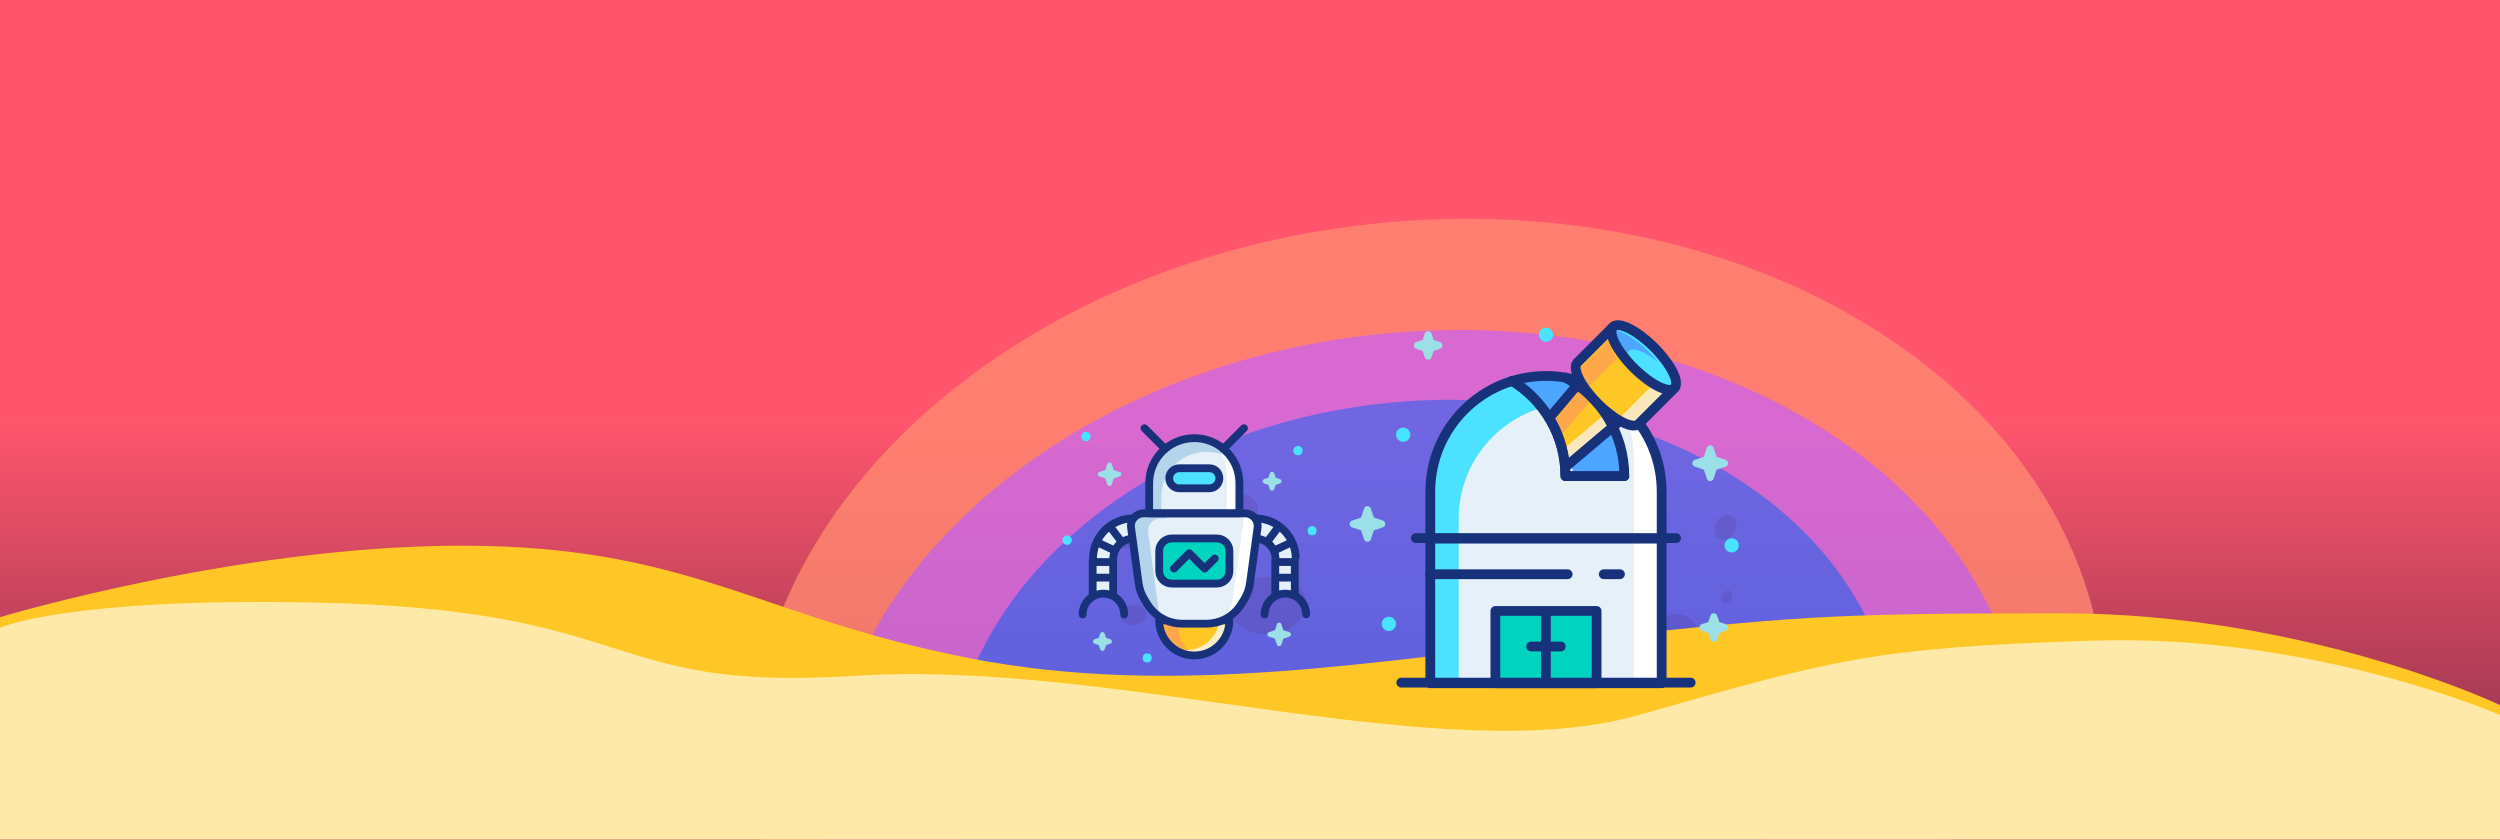 <?xml version="1.0" encoding="UTF-8"?>
<svg width="2560px" height="860px" viewBox="0 0 2560 860" version="1.1" xmlns="http://www.w3.org/2000/svg" xmlns:xlink="http://www.w3.org/1999/xlink">
    <rect x="0" y="0" width="2560" height="860" fill="#808080" stroke="none"/>
    <!-- Generator: Sketch 44.1 (41455) - http://www.bohemiancoding.com/sketch -->
    <title>team_hero</title>
    <desc>Created with Sketch.</desc>
    <defs>
        <rect id="path-1" x="0" y="0" width="2560" height="860"></rect>
        <rect id="path-3" x="0" y="0" width="2560" height="860"></rect>
        <linearGradient x1="50%" y1="100%" x2="50%" y2="50%" id="linearGradient-5">
            <stop stop-color="#000526" stop-opacity="0.5" offset="0%"></stop>
            <stop stop-color="#000526" stop-opacity="0" offset="100%"></stop>
        </linearGradient>
        <polygon id="path-6" points="9.649 0 9.649 9.649 0 9.649 0 0 9.649 0"></polygon>
        <polygon id="path-8" points="9.649 9.649 0 9.649 0 0 9.649 0 9.649 9.649"></polygon>
    </defs>
    <g id="Page" stroke="none" stroke-width="1" fill="none" fill-rule="evenodd">
        <g id="team_hero">
            <mask id="mask-2" fill="white">
                <use xlink:href="#path-1"></use>
            </mask>
            <use id="bg" fill="#FF566D" xlink:href="#path-1"></use>
            <mask id="mask-4" fill="white">
                <use xlink:href="#path-3"></use>
            </mask>
            <g id="@@"></g>
            <rect id="Scrim" fill="url(#linearGradient-5)" mask="url(#mask-4)" x="0" y="0" width="2560" height="860"></rect>
            <g id="planet" opacity="0.8" mask="url(#mask-4)">
                <g transform="translate(1447.55, 616.445) scale(-1, 1) rotate(6) translate(-1447.55, -616.445) translate(752.05, 226.945)">
                    <g id="Group-4">
                        <path d="M217.308,145.634 C184.12,169.799 155.272,195.129 129.696,222.398 C103.151,250.879 80.872,280.262 62.4,311.26 C43.612,342.816 28.921,375.556 18.497,409.57 C6.497,448.741 0,489.298 0,531.041 C0,824.32 1391,824.32 1391,531.041 C1391,237.758 1079.607,2.27373675e-13 695.488,2.27373675e-13 C510.204,2.27373675e-13 341.962,55.437 217.308,145.634 Z" id="Fill-5" fill="#FF8870"></path>
                    </g>
                    <g id="Group-6" transform="translate(87, 113)">
                        <path d="M192.781,129.151 C163.339,150.58 137.747,173.044 115.058,197.227 C91.509,222.484 71.744,248.541 55.357,276.031 C38.69,304.015 25.657,333.05 16.409,363.214 C5.764,397.951 0,433.918 0,470.937 C0,731.021 1234,731.021 1234,470.937 C1234,210.848 957.754,5.68434189e-14 616.989,5.68434189e-14 C452.618,5.68434189e-14 303.365,49.163 192.781,129.151 Z" id="Fill-5" fill="#CE6EE8"></path>
                    </g>
                    <g id="Group-8" transform="translate(218, 184)">
                        <path d="M151.694,101.614 C128.527,118.475 108.389,136.149 90.536,155.175 C72.006,175.048 56.454,195.549 43.559,217.178 C30.444,239.195 20.189,262.039 12.912,285.772 C4.535,313.103 0,341.401 0,370.527 C0,575.158 971,575.158 971,370.527 C971,165.892 753.63,1.13686838e-13 485.492,1.13686838e-13 C356.152,1.13686838e-13 238.71,38.68 151.694,101.614 Z" id="Fill-5" fill="#4C6AFF"></path>
                    </g>
                    <g id="Group-5" transform="translate(805, 259)" opacity="0.102">
                        <path d="M38.989,148 C17.465,148 0,134.791 0,118.5 C0,102.207 17.465,89 38.989,89 C60.535,89 78,102.207 78,118.5 C78,134.791 60.535,148 38.989,148" id="Fill-238" fill="#170418"></path>
                        <path d="M63.511,37 C49.957,37 39,28.718 39,18.499 C39,8.282 49.957,0 63.511,0 C77.043,0 88,8.282 88,18.499 C88,28.718 77.043,37 63.511,37" id="Fill-239" fill="#170418"></path>
                        <path d="M177.011,45 C167.048,45 159,38.956 159,31.501 C159,24.044 167.048,18 177.011,18 C186.952,18 195,24.044 195,31.501 C195,38.956 186.952,45 177.011,45" id="Fill-240" fill="#170418"></path>
                        <path d="M177.511,124 C170.04,124 164,119.299 164,113.499 C164,107.699 170.04,103 177.511,103 C184.96,103 191,107.699 191,113.499 C191,119.299 184.96,124 177.511,124" id="Fill-241" fill="#170418"></path>
                        <path d="M113.989,64 C110.138,64 107,61.763 107,58.999 C107,56.237 110.138,54 113.989,54 C117.862,54 121,56.237 121,58.999 C121,61.763 117.862,64 113.989,64" id="Fill-242" fill="#170418"></path>
                        <path d="M10.011,69 C6.138,69 3,66.764 3,63.999 C3,61.239 6.138,59 10.011,59 C13.862,59 17,61.239 17,63.999 C17,66.764 13.862,69 10.011,69" id="Fill-243" fill="#170418"></path>
                        <path d="M113.989,152 C110.138,152 107,149.762 107,147 C107,144.238 110.138,142 113.989,142 C117.862,142 121,144.238 121,147 C121,149.762 117.862,152 113.989,152" id="Fill-244" fill="#170418"></path>
                    </g>
                    <g id="Group-5" transform="translate(461, 386) scale(-1, 1) rotate(-58) translate(-461, -386) translate(365, 291)" opacity="0.102">
                        <path d="M38.989,185 C17.465,185 0,171.791 0,155.5 C0,139.207 17.465,126 38.989,126 C60.535,126 78,139.207 78,155.5 C78,171.791 60.535,185 38.989,185" id="Fill-238" fill="#170418"></path>
                        <path d="M63.511,37 C49.957,37 39,28.718 39,18.499 C39,8.282 49.957,0 63.511,0 C77.043,0 88,8.282 88,18.499 C88,28.718 77.043,37 63.511,37" id="Fill-239" fill="#170418"></path>
                        <path d="M177.511,162 C170.04,162 164,157.299 164,151.499 C164,145.699 170.04,141 177.511,141 C184.96,141 191,145.699 191,151.499 C191,157.299 184.96,162 177.511,162" id="Fill-241" fill="#170418"></path>
                        <path d="M113.989,102 C110.138,102 107,99.763 107,96.999 C107,94.237 110.138,92 113.989,92 C117.862,92 121,94.237 121,96.999 C121,99.763 117.862,102 113.989,102" id="Fill-242" fill="#170418"></path>
                        <path d="M10.011,107 C6.138,107 3,104.764 3,101.999 C3,99.239 6.138,97 10.011,97 C13.862,97 17,99.239 17,101.999 C17,104.764 13.862,107 10.011,107" id="Fill-243" fill="#170418"></path>
                        <path d="M113.989,189 C110.138,189 107,186.762 107,184 C107,181.238 110.138,179 113.989,179 C117.862,179 121,181.238 121,184 C121,186.762 117.862,189 113.989,189" id="Fill-244" fill="#170418"></path>
                    </g>
                </g>
            </g>
            <g id="ground" mask="url(#mask-4)">
                <g transform="translate(0, 558)" id="Path-2">
                    <path d="M449,70 C700.938,70 721,74 935.223,95.82 C1149.447,117.641 1355.344,157.089 1565.904,116.243 C1776.463,75.397 1847.504,5.608 2065,1 C2301,-4 2560,74 2560,74 L2560,302 L-1.36424205e-12,302 L-1.36424205e-12,164 C-1.36424205e-12,164 197.062,70 449,70 Z" fill="#FFC725" transform="translate(1280, 151.385) scale(-1, 1) translate(-1280, -151.385) "></path>
                    <path d="M321,59 C661.866,65.658 612,151 877,134 C1142,117 1477,231.452 1678,174.226 C1879,117 1918,105 2144,98 C2370,91 2560,174.226 2560,174.226 L2560,302 L5.68434189e-14,302 L5.68434189e-14,85 C5.68434189e-14,85 65,54 321,59 Z" fill="#FFFFFF" opacity="0.602"></path>
                </g>
            </g>
            <g id="Observatory" mask="url(#mask-4)">
                <g transform="translate(1382, 332)" id="Page-1">
                    <g>
                        <polyline id="Stroke-15" fill="#E6F0F9" points="82.627 219.568 82.627 367.639 319.54 367.639 319.54 219.568"></polyline>
                        <path d="M319.537,219.567 L82.628,219.567 L82.628,171.446 C82.628,106.024 135.663,52.989 201.085,52.989 C266.506,52.989 319.537,106.024 319.537,171.446 L319.537,178.849 L319.537,219.567 Z" id="Fill-1" fill="#E6F0F9"></path>
                        <polygon id="Fill-3" fill="#4CA6FF" points="177.807 57.652 180.656 67.18 212.971 112.215 231.464 156.64 275.117 156.64 282.053 141.829 262.986 89.263 234.045 57.652 206.785 53.13"></polygon>
                        <path d="M319.537,171.445 L319.537,367.636 L291.257,367.636 L291.257,138.647 C291.257,116.915 285.408,96.595 275.229,79.086 C277.116,80.567 278.966,82.157 280.779,83.788 C283.781,86.526 286.669,89.414 289.367,92.449 C308.137,113.402 319.537,141.089 319.537,171.445" id="Fill-5" fill="#FFFFFF"></path>
                        <path d="M197.641,85.267 C148.036,99.409 111.724,145.088 111.724,199.208 L111.724,367.749 L82.629,367.749 L82.629,171.444 C82.629,117.51 118.681,71.977 168.027,57.653 C179.426,65.093 189.422,74.496 197.641,85.267" id="Fill-7" fill="#4CE2FF"></path>
                        <polygon id="Fill-9" fill="#00D4BF" points="149.258 367.638 252.908 367.638 252.908 293.603 149.258 293.603"></polygon>
                        <polygon id="Fill-11" fill="#FFC725" points="204.71 95.743 243.651 49.768 285.52 91.633 221.148 146.123"></polygon>
                        <path d="M236.312,58.434 L232.378,63.078 C233.102,64.796 233.997,66.609 235.054,68.499 L206.727,101.934 L207.677,104.841 L215.995,130.334 L218.62,128.115 L214.123,116.602 L245.737,79.292 C242.995,74.411 242.33,70.96 242.841,68.306 C240.26,64.895 238.063,61.564 236.312,58.434" id="Fill-12" fill="#FF8870" opacity="0.496"></path>
                        <path d="M262.311,91.135 L218.621,128.113 L224.533,143.26 L225.538,142.408 L263.433,110.329 L274.961,100.571 L276.851,98.974 C274.946,97.91 272.968,96.678 270.947,95.299 C268.673,94.546 265.887,93.131 262.311,91.135" id="Fill-13" fill="#FBE7BC"></path>
                        <path d="M319.537,219.567 L319.537,178.849 L319.537,171.446 C319.537,106.024 266.506,52.989 201.085,52.989 C135.663,52.989 82.628,106.024 82.628,171.446 L82.628,219.567 L319.537,219.567" id="Stroke-14" stroke="#17317B" stroke-width="10" stroke-linecap="round" stroke-linejoin="round"></path>
                        <polyline id="Stroke-15" stroke="#17317B" stroke-width="10" stroke-linecap="round" stroke-linejoin="round" points="82.627 219.568 82.627 367.639 319.54 367.639 319.54 219.568"></polyline>
                        <polygon id="Stroke-16" stroke="#17317B" stroke-width="10" stroke-linecap="round" stroke-linejoin="round" points="149.258 367.638 252.908 367.638 252.908 293.603 149.258 293.603"></polygon>
                        <path d="M67.819,219 L334.346,219" id="Stroke-17" stroke="#17317B" stroke-width="10" stroke-linecap="round" stroke-linejoin="round"></path>
                        <path d="M52.909,367 L349.258,367" id="Stroke-18" stroke="#17317B" stroke-width="10" stroke-linecap="round" stroke-linejoin="round"></path>
                        <path d="M82.627,256 L223.294,256" id="Stroke-19" stroke="#17317B" stroke-width="10" stroke-linecap="round" stroke-linejoin="round"></path>
                        <path d="M260.219,256 L276.85,256" id="Stroke-20" stroke="#17317B" stroke-width="10" stroke-linecap="round" stroke-linejoin="round"></path>
                        <path d="M201,295.91 L201,367.638" id="Stroke-21" stroke="#17317B" stroke-width="10" stroke-linecap="round" stroke-linejoin="round"></path>
                        <path d="M185.923,330 L216.243,330" id="Stroke-22" stroke="#17317B" stroke-width="10" stroke-linecap="round" stroke-linejoin="round"></path>
                        <path d="M220.973,54.658 C256.905,73.966 281.335,111.909 281.335,155.558 L220.981,155.558 C220.981,114.343 199.198,78.214 166.517,58.058" id="Stroke-23" stroke="#17317B" stroke-width="10" stroke-linecap="round" stroke-linejoin="round"></path>
                        <polyline id="Stroke-24" stroke="#17317B" stroke-width="10" stroke-linecap="round" stroke-linejoin="round" points="204.71 95.743 243.651 49.768 285.52 91.633 221.148 146.123"></polyline>
                        <path d="M281.334,155.557 L220.98,155.557 C220.98,114.342 199.201,78.217 166.519,58.061" id="Stroke-25" stroke="#17317B" stroke-width="10" stroke-linecap="round" stroke-linejoin="round"></path>
                        <path d="M269.816,2.652 L233.172,39.297 C227.391,45.077 236.765,63.829 254.11,81.177 C271.458,98.525 290.21,107.903 295.994,102.119 L332.642,65.474 L269.816,2.652" id="Fill-26" fill="#FFC725"></path>
                        <path d="M264.896,16.374 L232.222,49.044 C232.277,49.227 232.332,49.413 232.387,49.6 C232.734,50.733 233.173,51.929 233.703,53.172 C234.416,54.843 235.286,56.605 236.313,58.433 C238.064,61.562 240.262,64.893 242.843,68.304 C243.238,66.228 244.356,64.641 245.753,63.244 L273.737,35.257 C271.561,31.813 269.85,28.548 268.68,25.591 C266.841,22.212 265.558,19.086 264.896,16.374" id="Fill-27" fill="#FF8870" opacity="0.496"></path>
                        <path d="M310.3,62.256 L278.335,94.188 C277.158,95.366 275.868,95.929 274.277,95.929 C273.297,95.929 272.201,95.713 270.947,95.3 C272.968,96.678 274.946,97.907 276.851,98.974 C280.076,100.784 283.096,102.122 285.776,102.93 C286.993,103.296 288.141,103.552 289.212,103.694 C289.863,103.782 290.485,103.826 291.073,103.826 C293.161,103.826 294.835,103.277 295.994,102.118 L301.895,96.217 L327.396,70.716 L310.3,62.256" id="Fill-28" fill="#FBE7BC"></path>
                        <path d="M332.64,65.473 C326.856,71.257 308.105,61.879 290.757,44.531 C273.412,27.187 264.034,8.435 269.815,2.651 C275.599,-3.129 294.347,6.245 311.695,23.593 C329.046,40.941 338.421,59.689 332.64,65.473" id="Fill-29" fill="#4CE2FF"></path>
                        <path d="M270.737,6.253 C269.779,6.253 268.916,6.374 268.149,6.623 C267.523,13.671 274.181,26.23 285.413,38.865 C283.581,33.758 283.537,29.721 285.683,27.579 C286.795,26.468 288.4,25.941 290.396,25.941 C296.304,25.941 305.609,30.566 315.447,38.364 C312.712,34.92 309.594,31.407 306.153,27.967 C292.875,14.659 278.707,6.253 270.737,6.253" id="Fill-30" fill="#4CA6FF"></path>
                        <path d="M332.64,65.473 C326.856,71.257 308.105,61.879 290.757,44.531 C273.412,27.187 264.034,8.435 269.815,2.651 C275.599,-3.129 294.347,6.245 311.695,23.593 C329.046,40.941 338.421,59.689 332.64,65.473" id="Stroke-31" stroke="#17317B" stroke-width="10" stroke-linecap="round" stroke-linejoin="round"></path>
                        <path d="M269.816,2.652 L233.172,39.297 C227.391,45.077 236.765,63.829 254.11,81.177 C271.458,98.525 290.21,107.903 295.994,102.119 L332.642,65.474" id="Stroke-32" stroke="#17317B" stroke-width="10" stroke-linecap="round" stroke-linejoin="round"></path>
                        <path d="M372.918,295.91 C371.338,295.91 369.949,296.912 369.452,298.411 L367.284,304.9 L360.794,307.065 C359.295,307.566 358.293,308.955 358.293,310.534 C358.293,312.114 359.295,313.503 360.794,314 L367.284,316.168 L369.452,322.658 C369.949,324.157 371.338,325.159 372.918,325.159 C374.497,325.159 375.886,324.157 376.387,322.658 L378.548,316.168 L385.037,314 C386.54,313.503 387.542,312.114 387.542,310.534 C387.542,308.955 386.54,307.566 385.037,307.065 L378.548,304.9 L376.387,298.411 C375.886,296.912 374.497,295.91 372.918,295.91" id="Fill-33" fill="#9AE0E6"></path>
                        <path d="M80.433,7.082 C78.854,7.082 77.465,8.083 76.964,9.582 L74.799,16.072 L68.31,18.236 C66.811,18.737 65.809,20.127 65.809,21.706 C65.809,23.285 66.811,24.675 68.31,25.176 L74.799,27.34 L76.964,33.829 C77.465,35.328 78.854,36.33 80.433,36.33 C82.013,36.33 83.402,35.328 83.903,33.829 L86.067,27.34 L92.557,25.176 C94.056,24.675 95.057,23.285 95.057,21.706 C95.057,20.127 94.056,18.737 92.557,18.236 L86.067,16.072 L83.903,9.582 C83.402,8.083 82.013,7.082 80.433,7.082" id="Fill-34" fill="#9AE0E6"></path>
                        <path d="M18.28,186.228 C16.701,186.228 15.312,187.23 14.811,188.729 L11.732,197.961 L2.501,201.039 C1.002,201.54 0,202.929 0,204.509 C0,206.088 1.002,207.477 2.501,207.978 L11.732,211.057 L14.811,220.288 C15.312,221.787 16.701,222.789 18.28,222.789 C19.86,222.789 21.249,221.787 21.746,220.288 L24.825,211.057 L34.06,207.978 C35.559,207.477 36.561,206.088 36.561,204.509 C36.561,202.929 35.559,201.54 34.06,201.039 L24.825,197.961 L21.746,188.729 C21.249,187.23 19.86,186.228 18.28,186.228" id="Fill-35" fill="#9AE0E6"></path>
                        <path d="M369.262,124.076 C367.679,124.076 366.293,125.077 365.792,126.576 L362.714,135.808 L353.482,138.886 C351.983,139.387 350.981,140.776 350.981,142.356 C350.981,143.935 351.983,145.324 353.482,145.822 L362.714,148.904 L365.792,158.135 C366.293,159.634 367.679,160.636 369.262,160.636 C370.841,160.636 372.23,159.634 372.728,158.135 L375.806,148.904 L385.037,145.822 C386.54,145.324 387.542,143.935 387.542,142.356 C387.542,140.776 386.54,139.387 385.037,138.886 L375.806,135.808 L372.728,126.576 C372.23,125.077 370.841,124.076 369.262,124.076" id="Fill-36" fill="#9AE0E6"></path>
                        <path d="M391.198,219.133 C387.162,219.133 383.886,222.409 383.886,226.445 C383.886,230.481 387.162,233.757 391.198,233.757 C395.234,233.757 398.51,230.481 398.51,226.445 C398.51,222.409 395.234,219.133 391.198,219.133" id="Fill-37" fill="#47E3FF"></path>
                        <path d="M201.083,3.426 C197.043,3.426 193.771,6.702 193.771,10.738 C193.771,14.774 197.043,18.05 201.083,18.05 C205.119,18.05 208.395,14.774 208.395,10.738 C208.395,6.702 205.119,3.426 201.083,3.426" id="Fill-38" fill="#47E3FF"></path>
                        <path d="M40.217,299.566 C36.18,299.566 32.904,302.842 32.904,306.878 C32.904,310.915 36.18,314.19 40.217,314.19 C44.257,314.19 47.529,310.915 47.529,306.878 C47.529,302.842 44.257,299.566 40.217,299.566" id="Fill-39" fill="#47E3FF"></path>
                        <path d="M54.841,105.795 C50.801,105.795 47.529,109.071 47.529,113.107 C47.529,117.144 50.801,120.419 54.841,120.419 C58.877,120.419 62.153,117.144 62.153,113.107 C62.153,109.071 58.877,105.795 54.841,105.795" id="Fill-40" fill="#47E3FF"></path>
                    </g>
                </g>
            </g>
            <g id="Page-1" mask="url(#mask-4)">
                <g transform="translate(1087.888, 438.5)">
                    <path d="M135.089,232.69 C115.236,232.69 99.143,216.597 99.143,196.744 L171.035,196.744 C171.035,216.597 154.94,232.69 135.089,232.69" id="Fill-1" stroke="none" fill="#FFC725" fill-rule="evenodd"></path>
                    <path d="M108.521,196.743 L103.935,196.743 C104.22,205.538 105.978,214.693 112.074,219.925 C115.632,224.074 122.99,225.35 128.355,227.143 C128.42,227.14 128.483,227.138 128.55,227.135 C122.652,221.401 118.995,213.356 118.995,204.486 L115.647,202.434 C115.627,201.978 115.577,201.529 115.577,201.068 L108.521,196.743" id="Fill-3" stroke="none" fill="#FF8870" fill-rule="evenodd" opacity="0.5"></path>
                    <path d="M170.795,200.92 L159.921,200.92 C158.466,207.199 155.241,212.825 150.853,217.237 C145.07,222.997 137.233,226.705 128.549,227.134 C128.59,227.173 128.631,227.211 128.669,227.25 C128.563,227.214 128.459,227.18 128.353,227.144 C127.854,227.166 127.355,227.175 126.85,227.175 C122.998,227.175 119.285,226.522 115.819,225.335 C117.898,227.347 120.238,229.095 122.783,230.528 C126.621,231.928 130.766,232.69 135.088,232.69 C153.53,232.69 168.728,218.805 170.795,200.92" id="Fill-5" stroke="none" fill="#FBEEC9" fill-rule="evenodd"></path>
                    <path d="M135.089,232.69 C115.236,232.69 99.143,216.597 99.143,196.744 L171.035,196.744 C171.035,216.597 154.94,232.69 135.089,232.69" id="Stroke-7" stroke="#17317B" stroke-width="8" fill="none" stroke-linecap="round" stroke-linejoin="round"></path>
                    <path d="M31.344,171.893 L31.344,133.791 C31.344,110.898 49.901,92.338 72.796,92.338 L72.796,113.065 C61.348,113.065 52.07,122.345 52.07,133.791 L52.07,171.893" id="Fill-9" stroke="none" fill="#E6F0F9" fill-rule="evenodd"></path>
                    <path d="M218.259,171.893 L218.259,133.791 C218.259,122.345 208.979,113.065 197.533,113.065 L197.533,92.338 C220.425,92.338 238.986,110.898 238.986,133.791 L238.986,171.893" id="Fill-11" stroke="none" fill="#E6F0F9" fill-rule="evenodd"></path>
                    <path d="M187.137,87.203 L135.092,87.203 L83.044,87.203 C75.262,87.203 69.255,94.059 70.307,101.788 L78.101,158.883 C78.895,164.691 80.89,170.273 83.961,175.267 L86.937,180.106 C92.857,189.733 102.395,196.58 113.412,199.11 C116.51,199.822 119.672,200.179 122.849,200.179 L135.092,200.179 L147.332,200.179 C150.506,200.179 153.674,199.822 156.769,199.11 C167.786,196.58 177.324,189.733 183.244,180.106 L186.218,175.267 C189.291,170.273 191.286,164.691 192.08,158.883 L199.872,101.788 C200.926,94.059 194.919,87.203 187.137,87.203" id="Fill-13" stroke="none" fill="#E6F0F9" fill-rule="evenodd"></path>
                    <path d="M158.197,159.098 L111.982,159.098 C104.89,159.098 99.144,153.349 99.144,146.26 L99.144,125.719 C99.144,118.629 104.89,112.881 111.982,112.881 L158.197,112.881 C165.287,112.881 171.035,118.629 171.035,125.719 L171.035,146.26 C171.035,153.349 165.287,159.098 158.197,159.098" id="Fill-15" stroke="none" fill="#00D4BF" fill-rule="evenodd"></path>
                    <path d="M181.307,56.393 L181.307,87.203 L88.872,87.203 L88.872,56.393 C88.872,30.87 109.567,10.175 135.09,10.175 C154.448,10.175 171.035,22.09 177.891,38.983 C180.101,44.35 181.307,50.229 181.307,56.393" id="Fill-17" stroke="none" fill="#E6F0F9" fill-rule="evenodd"></path>
                    <path d="M150.496,61.528 L119.683,61.528 C114.012,61.528 109.414,56.93 109.414,51.257 C109.414,45.585 114.012,40.987 119.683,40.987 L150.496,40.987 C156.167,40.987 160.765,45.585 160.765,51.257 C160.765,56.93 156.167,61.528 150.496,61.528" id="Fill-19" stroke="none" fill="#4CE2FF" fill-rule="evenodd"></path>
                    <path d="M170.47,30.357 C163.692,26.429 155.837,24.193 147.467,24.193 C121.942,24.193 101.249,44.888 101.249,70.41 L101.249,84.175 L88.872,84.175 L88.872,56.393 C88.872,30.87 109.567,10.175 135.089,10.175 C143.228,10.175 150.88,12.281 157.531,16.003 C162.792,19.779 167.209,24.68 170.47,30.357" id="Fill-21" stroke="none" fill="#B4D4EC" fill-rule="evenodd"></path>
                    <path d="M99.75,195.019 C99.929,196.406 88.634,187.027 87.247,176.885 L82.314,175.136 L72.301,101.788 C71.251,94.059 77.258,87.203 85.038,87.203 L107.916,87.203 L106.418,92.339 L100.563,92.339 C92.784,92.339 86.801,99.195 87.853,106.897 L99.75,195.019 Z" id="Fill-23" stroke="none" fill="#B4D4EC" fill-rule="evenodd"></path>
                    <path d="M186.431,179.589 C182.228,186.928 176.531,191.264 168.111,195.081 C161.925,197.885 159.792,199.587 154.355,199.587 L155.219,200.181 C155.373,199.332 155.501,198.485 155.604,197.638 C165.336,194.992 172.86,186.752 174.295,176.326 L186.492,87.203 L187.136,87.203 C194.913,87.203 200.924,94.059 199.87,101.788 L186.431,179.589 Z" id="Fill-25" stroke="none" fill="#FFFFFF" fill-rule="evenodd"></path>
                    <path d="M176.171,51.257 L176.171,87.203 C175.553,87.101 174.914,87.203 174.27,87.203 L168.442,87.203 L168.442,48.587 C168.442,40.216 166.208,32.359 162.279,25.581 C166.182,27.814 169.725,30.613 172.755,33.85 C174.965,39.215 176.171,45.094 176.171,51.257" id="Fill-27" stroke="none" fill="#FFFFFF" fill-rule="evenodd"></path>
                    <path d="M181.307,56.393 L181.307,87.203 L88.872,87.203 L88.872,56.393 C88.872,30.87 109.567,10.175 135.09,10.175 C154.448,10.175 171.035,22.09 177.891,38.983 C180.101,44.35 181.307,50.229 181.307,56.393 Z" id="Stroke-29" stroke="#17317B" stroke-width="8" fill="none" stroke-linecap="round" stroke-linejoin="round"></path>
                    <path d="M158.197,159.098 L111.982,159.098 C104.89,159.098 99.144,153.349 99.144,146.26 L99.144,125.719 C99.144,118.629 104.89,112.881 111.982,112.881 L158.197,112.881 C165.287,112.881 171.035,118.629 171.035,125.719 L171.035,146.26 C171.035,153.349 165.287,159.098 158.197,159.098 Z" id="Stroke-31" stroke="#17317B" stroke-width="8" fill="none" stroke-linecap="round" stroke-linejoin="round"></path>
                    <path d="M187.137,87.203 L135.092,87.203 L83.044,87.203 C75.262,87.203 69.255,94.059 70.307,101.788 L78.101,158.883 C78.895,164.691 80.89,170.273 83.961,175.267 L86.937,180.106 C92.857,189.733 102.395,196.58 113.412,199.11 C116.51,199.822 119.672,200.179 122.849,200.179 L135.092,200.179 L147.332,200.179 C150.506,200.179 153.674,199.822 156.769,199.11 C167.786,196.58 177.324,189.733 183.244,180.106 L186.218,175.267 C189.291,170.273 191.286,164.691 192.08,158.883 L199.872,101.788 C200.926,94.059 194.919,87.203 187.137,87.203 Z" id="Stroke-33" stroke="#17317B" stroke-width="8" fill="none" stroke-linecap="round" stroke-linejoin="round"></path>
                    <path d="M84.047,0 L105.118,21.074" id="Stroke-35" stroke="#17317B" stroke-width="8" fill="none" stroke-linecap="round" stroke-linejoin="round"></path>
                    <path d="M185.959,0 L164.886,21.074" id="Stroke-37" stroke="#17317B" stroke-width="8" fill="none" stroke-linecap="round" stroke-linejoin="round"></path>
                    <polyline id="Stroke-39" stroke="#17317B" stroke-width="8" fill="none" stroke-linecap="round" stroke-linejoin="round" points="114.226 143.691 129.916 128.002 145.649 143.735 156.024 133.359"></polyline>
                    <path d="M63.271,190.656 C63.271,178.898 53.743,169.367 41.985,169.367 C30.228,169.367 20.699,178.898 20.699,190.656" id="Stroke-41" stroke="#17317B" stroke-width="8" fill="none" stroke-linecap="round" stroke-linejoin="round"></path>
                    <path d="M72.796,92.339 C49.903,92.339 31.343,110.897 31.343,133.792" id="Stroke-43" stroke="#17317B" stroke-width="8" fill="none" stroke-linejoin="round"></path>
                    <path d="M52.07,133.791 C52.07,122.345 61.35,113.065 72.796,113.065" id="Stroke-45" stroke="#17317B" stroke-width="8" fill="none" stroke-linejoin="round"></path>
                    <path d="M52,133.791 L52,171.893" id="Stroke-47" stroke="#17317B" stroke-width="8" fill="none" stroke-linejoin="round"></path>
                    <path d="M31,133.791 L31,171.893" id="Stroke-49" stroke="#17317B" stroke-width="8" fill="none" stroke-linejoin="round"></path>
                    <path d="M48.722,100.563 L60.948,116.786" id="Stroke-51" stroke="#17317B" stroke-width="8" fill="none" stroke-linejoin="round"></path>
                    <path d="M53.837,125.408 L35.093,116.54" id="Stroke-53" stroke="#17317B" stroke-width="8" fill="none" stroke-linejoin="round"></path>
                    <path d="M31.344,137 L52.056,137" id="Stroke-55" stroke="#17317B" stroke-width="8" fill="none" stroke-linejoin="round"></path>
                    <path d="M31.344,153 L52.056,153" id="Stroke-57" stroke="#17317B" stroke-width="8" fill="none" stroke-linejoin="round"></path>
                    <path d="M207.058,190.656 C207.058,178.898 216.589,169.367 228.344,169.367 C240.101,169.367 249.632,178.898 249.632,190.656" id="Stroke-59" stroke="#17317B" stroke-width="8" fill="none" stroke-linecap="round" stroke-linejoin="round"></path>
                    <path d="M197.533,92.339 C220.426,92.339 238.986,110.897 238.986,133.792" id="Stroke-61" stroke="#17317B" stroke-width="8" fill="none" stroke-linejoin="round"></path>
                    <path d="M218.259,133.791 C218.259,122.345 208.979,113.065 197.533,113.065" id="Stroke-63" stroke="#17317B" stroke-width="8" fill="none" stroke-linejoin="round"></path>
                    <path d="M218,133.791 L218,171.893" id="Stroke-65" stroke="#17317B" stroke-width="8" fill="none" stroke-linejoin="round"></path>
                    <path d="M238,133.791 L238,171.893" id="Stroke-67" stroke="#17317B" stroke-width="8" fill="none" stroke-linejoin="round"></path>
                    <path d="M221.609,100.563 L209.384,116.786" id="Stroke-69" stroke="#17317B" stroke-width="8" fill="none" stroke-linejoin="round"></path>
                    <path d="M216.495,125.408 L235.238,116.54" id="Stroke-71" stroke="#17317B" stroke-width="8" fill="none" stroke-linejoin="round"></path>
                    <path d="M238.985,137 L218.276,137" id="Stroke-73" stroke="#17317B" stroke-width="8" fill="none" stroke-linejoin="round"></path>
                    <path d="M238.985,153 L218.276,153" id="Stroke-75" stroke="#17317B" stroke-width="8" fill="none" stroke-linejoin="round"></path>
                    <path d="M150.496,61.528 L119.683,61.528 C114.012,61.528 109.414,56.93 109.414,51.257 C109.414,45.585 114.012,40.987 119.683,40.987 L150.496,40.987 C156.167,40.987 160.765,45.585 160.765,51.257 C160.765,56.93 156.167,61.528 150.496,61.528 Z" id="Stroke-77" stroke="#17317B" stroke-width="8" fill="none" stroke-linecap="round" stroke-linejoin="round"></path>
                    <path d="M241.23,18.14 C238.567,18.14 236.406,20.301 236.406,22.964 C236.406,25.63 238.567,27.789 241.23,27.789 C243.893,27.789 246.055,25.63 246.055,22.964 C246.055,20.301 243.893,18.14 241.23,18.14" id="Fill-79" stroke="none" fill="#47E3FF" fill-rule="evenodd"></path>
                    <g id="Group-83" stroke="none" stroke-width="1" fill="none" fill-rule="evenodd" transform="translate(250.879, 100.159)">
                        <mask id="mask-7" fill="white">
                            <use xlink:href="#path-6"></use>
                        </mask>
                        <g id="Clip-82"></g>
                        <path d="M4.825,0 C2.162,0 0,2.162 0,4.825 C0,7.488 2.162,9.649 4.825,9.649 C7.488,9.649 9.649,7.488 9.649,4.825 C9.649,2.162 7.488,0 4.825,0" id="Fill-81" fill="#47E3FF" mask="url(#mask-7)"></path>
                    </g>
                    <path d="M4.825,109.807 C2.162,109.807 0,111.968 0,114.632 C0,117.297 2.162,119.456 4.825,119.456 C7.488,119.456 9.649,117.297 9.649,114.632 C9.649,111.968 7.488,109.807 4.825,109.807" id="Fill-84" stroke="none" fill="#47E3FF" fill-rule="evenodd"></path>
                    <path d="M24.123,3.667 C21.46,3.667 19.299,5.828 19.299,8.492 C19.299,11.155 21.46,13.316 24.123,13.316 C26.786,13.316 28.948,11.155 28.948,8.492 C28.948,5.828 26.786,3.667 24.123,3.667" id="Fill-86" stroke="none" fill="#47E3FF" fill-rule="evenodd"></path>
                    <g id="Group-90" stroke="none" stroke-width="1" fill="none" fill-rule="evenodd" transform="translate(82.018, 230.423)">
                        <mask id="mask-9" fill="white">
                            <use xlink:href="#path-8"></use>
                        </mask>
                        <g id="Clip-89"></g>
                        <path d="M4.825,0 C2.162,0 0,2.162 0,4.825 C0,7.488 2.162,9.65 4.825,9.65 C7.488,9.65 9.649,7.488 9.649,4.825 C9.649,2.162 7.488,0 4.825,0" id="Fill-88" fill="#47E3FF" mask="url(#mask-9)"></path>
                    </g>
                    <path d="M214.695,44.676 C213.653,44.676 212.736,45.337 212.408,46.326 L210.978,50.608 L206.696,52.036 C205.707,52.366 205.046,53.283 205.046,54.325 C205.046,55.367 205.707,56.284 206.696,56.615 L210.98,58.043 L212.408,62.324 C212.736,63.313 213.653,63.974 214.695,63.974 C215.737,63.974 216.654,63.313 216.984,62.324 L218.41,58.043 L222.692,56.615 C223.683,56.284 224.344,55.367 224.344,54.325 C224.344,53.283 223.683,52.366 222.692,52.036 L218.41,50.608 L216.984,46.326 C216.654,45.337 215.737,44.676 214.695,44.676" id="Fill-91" stroke="none" fill="#9AE0E6" fill-rule="evenodd"></path>
                    <path d="M48.246,35.027 C47.204,35.027 46.287,35.688 45.957,36.677 L43.928,42.768 L37.835,44.799 C36.843,45.13 36.185,46.046 36.185,47.088 C36.185,48.13 36.843,49.047 37.835,49.375 L43.926,51.406 L45.957,57.5 C46.287,58.489 47.204,59.15 48.246,59.15 C49.288,59.15 50.205,58.489 50.533,57.5 L52.564,51.409 L58.658,49.375 C59.647,49.047 60.308,48.13 60.308,47.088 C60.308,46.046 59.647,45.13 58.658,44.799 L52.564,42.768 L50.533,36.677 C50.205,35.688 49.288,35.027 48.246,35.027" id="Fill-93" stroke="none" fill="#9AE0E6" fill-rule="evenodd"></path>
                    <path d="M41.009,208.713 C39.967,208.713 39.051,209.373 38.722,210.363 L37.292,214.644 L33.01,216.072 C32.019,216.403 31.36,217.32 31.36,218.362 C31.36,219.404 32.019,220.32 33.01,220.649 L37.292,222.079 L38.722,226.361 C39.051,227.35 39.967,228.011 41.009,228.011 C42.051,228.011 42.968,227.35 43.296,226.361 L44.727,222.079 L49.009,220.649 C49.998,220.32 50.659,219.404 50.659,218.362 C50.659,217.32 49.998,216.403 49.009,216.072 L44.727,214.644 L43.296,210.363 C42.968,209.373 42.051,208.713 41.009,208.713" id="Fill-95" stroke="none" fill="#9AE0E6" fill-rule="evenodd"></path>
                    <path d="M221.932,199.063 C220.887,199.063 219.973,199.722 219.643,200.713 L217.614,206.804 L211.52,208.836 C210.531,209.164 209.87,210.083 209.87,211.125 C209.87,212.167 210.531,213.084 211.52,213.414 L217.611,215.445 L219.643,221.536 C219.973,222.525 220.887,223.186 221.932,223.186 C222.974,223.186 223.891,222.525 224.219,221.536 L226.25,215.445 L232.343,213.414 C233.332,213.084 233.993,212.167 233.993,211.125 C233.993,210.083 233.332,209.164 232.343,208.836 L226.25,206.804 L224.219,200.713 C223.891,199.722 222.974,199.063 221.932,199.063" id="Fill-97" stroke="none" fill="#9AE0E6" fill-rule="evenodd"></path>
                </g>
            </g>
        </g>
    </g>
</svg>